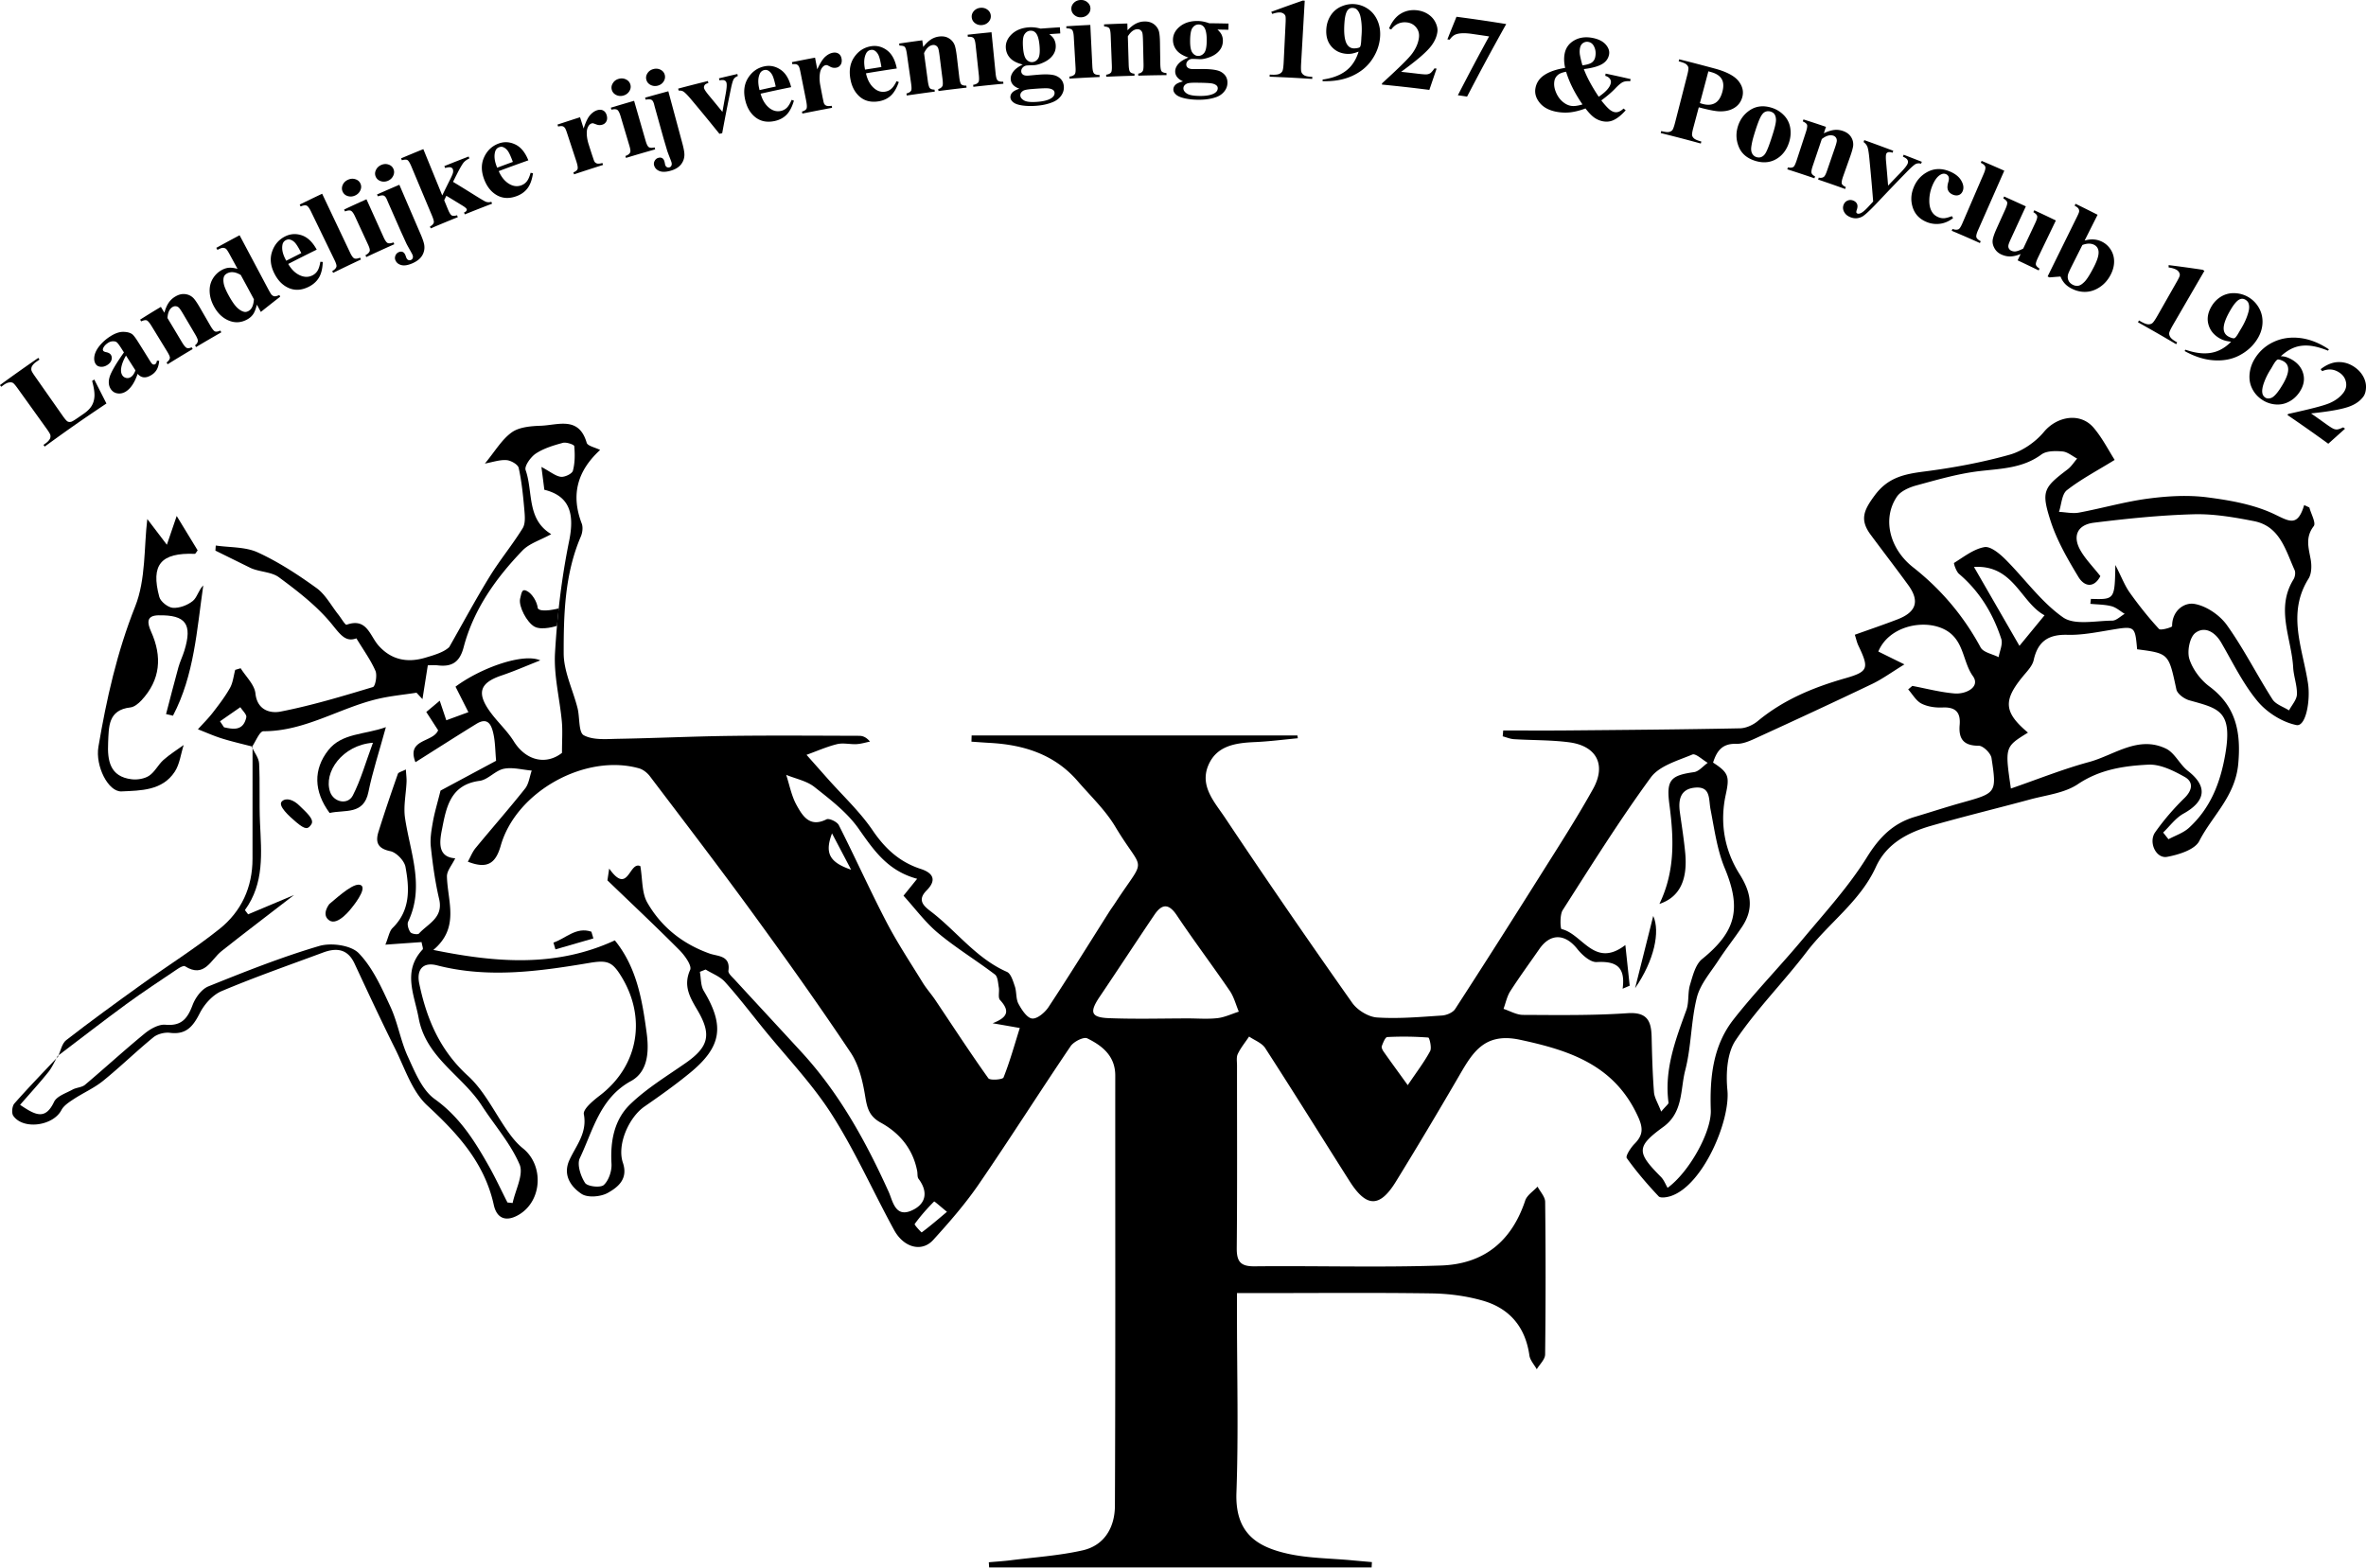 <svg xmlns="http://www.w3.org/2000/svg" viewBox="0 0 616.63 408.58"><path d="M65.82 194.61c-2.68-.7-5.39-1.31-8.03-2.14-2.11-.66-4.14-1.58-6.21-2.38 1.29-1.43 2.67-2.79 3.85-4.31 1.61-2.08 3.23-4.19 4.51-6.47.78-1.39.93-3.13 1.36-4.71l1.42-.42c1.35 2.18 3.61 4.26 3.85 6.56.48 4.53 4.06 5.22 6.52 4.74 8.15-1.59 16.14-4 24.1-6.4.63-.19 1.16-3.06.66-4.22-1.23-2.82-3.09-5.37-4.97-8.48-2.75 1.05-4.13-.89-6.33-3.61-3.84-4.74-8.88-8.62-13.84-12.29-1.95-1.45-5.03-1.38-7.36-2.42-3.07-1.51-6.14-3.03-9.21-4.54l.09-1.33c3.68.54 7.72.31 10.96 1.8 5.4 2.48 10.48 5.8 15.31 9.29 2.34 1.7 3.83 4.59 5.7 6.94.73.92 1.78 2.75 2.13 2.62 5.28-1.89 6.03 2.82 8.3 5.4 3.28 3.72 7.44 4.59 12.14 3.21 2.45-.72 4.9-1.44 6.31-2.79 3.5-6.14 6.84-12.37 10.54-18.39 2.66-4.33 5.94-8.27 8.6-12.59.77-1.25.57-3.24.43-4.86-.32-3.64-.68-7.3-1.47-10.86-.2-.91-2.04-1.95-3.19-2.03-1.77-.12-3.6.53-5.62.9 2.67-3.23 4.41-6.28 7-8.13 1.96-1.4 5-1.64 7.58-1.73 4.46-.16 9.92-2.57 11.95 4.43.25.85 2.18 1.21 3.51 1.88-6.02 5.52-7.64 11.78-4.8 19.17.37.97.2 2.4-.23 3.39-4.19 9.75-4.48 20.15-4.47 30.42 0 4.77 2.4 9.52 3.61 14.31.61 2.43.23 6.33 1.63 7.08 2.46 1.33 5.95.97 9 .92 9.78-.17 19.56-.64 29.35-.76 11.14-.14 22.27-.05 33.41-.02.91 0 1.82.31 2.83 1.51-1.17.23-2.32.6-3.5.66-1.7.09-3.5-.39-5.1.01-2.71.67-5.3 1.83-7.94 2.78 1.82 2.05 3.64 4.11 5.46 6.16 3.97 4.48 8.44 8.63 11.78 13.54 3.25 4.78 7.05 8.26 12.5 10.03 3.27 1.06 4.25 2.9 1.57 5.6-2.3 2.32-1.18 3.77.94 5.38 6.77 5.12 11.88 12.31 19.97 15.86 1.06.47 1.61 2.43 2.08 3.81.48 1.45.24 3.21.93 4.5.83 1.55 2.21 3.69 3.55 3.85 1.32.15 3.35-1.56 4.28-2.97 5.38-8.16 10.53-16.48 15.76-24.74.55-.87 1.17-1.7 1.73-2.57 8.16-12.47 7.4-7.23-.1-19.75-2.6-4.34-6.43-7.96-9.78-11.84-6.03-6.98-14.04-9.49-22.91-9.97-1.6-.09-3.19-.21-4.78-.32.02-.54.03-1.08.05-1.62h84.9c.04.24.08.49.11.73-3.75.35-7.48.84-11.24 1-5.01.22-9.95.93-12.1 6.09-2.27 5.42 1.69 9.61 4.34 13.58 10.84 16.25 21.92 32.34 33.18 48.3 1.34 1.9 4.2 3.66 6.47 3.81 5.61.37 11.29-.14 16.92-.51 1.2-.08 2.83-.76 3.43-1.69 7.45-11.49 14.79-23.05 22.08-34.64 4.72-7.51 9.55-14.97 13.86-22.72 3.52-6.32.91-11.23-6.24-12.17-4.74-.62-9.58-.51-14.37-.81-.99-.06-1.96-.49-2.93-.74.04-.51.09-1.02.13-1.53 5.59 0 11.19.04 16.78-.01 14.97-.13 29.94-.25 44.91-.55 1.58-.03 3.41-.86 4.65-1.89 6.71-5.56 14.47-8.77 22.75-11.14 6.13-1.75 6.31-2.61 3.46-8.57-.36-.75-.53-1.59-.91-2.79 3.83-1.37 7.51-2.62 11.12-4.01 4.93-1.9 5.83-4.77 2.8-8.94-3.22-4.42-6.56-8.75-9.81-13.14-2.91-3.94-1.76-6.41 1.1-10.27 3.5-4.72 7.82-5.53 13-6.2 7.44-.96 14.9-2.34 22.11-4.36 3.32-.93 6.74-3.28 8.96-5.95 3.39-4.07 9.47-5.19 12.97-1.07 2.28 2.69 3.9 5.92 5.47 8.37-4.43 2.74-8.7 4.97-12.44 7.88-1.35 1.05-1.42 3.73-2.07 5.66 1.74.08 3.55.5 5.22.19 6.01-1.12 11.93-2.84 17.97-3.64 5.08-.67 10.37-.99 15.42-.34 6.05.78 12.36 1.89 17.75 4.51 3.87 1.88 5.86 3.09 7.54-2.49l1.35.63c.43 1.66 1.78 4.02 1.14 4.86-2.25 2.92-1.34 5.65-.8 8.66.29 1.61.26 3.72-.55 5.02-5.74 9.13-1.49 18.29-.14 27.35.66 4.41-.55 11.33-3.04 10.82-3.7-.76-7.68-3.28-10.13-6.23-3.79-4.56-6.44-10.07-9.45-15.25-1.64-2.83-4.33-4.36-6.75-2.53-1.48 1.12-2.19 4.81-1.55 6.81.86 2.69 2.93 5.44 5.23 7.15 6.95 5.18 8.24 11.93 7.51 20.12-.77 8.55-6.77 13.52-10.16 20.15-1.16 2.27-5.35 3.57-8.38 4.13-2.88.54-4.95-3.82-3.1-6.43 2.25-3.18 4.83-6.18 7.62-8.9 2.12-2.08 2.35-4.21.07-5.49-2.89-1.63-6.36-3.36-9.48-3.21-6.35.32-12.64 1.23-18.38 5.09-3.5 2.35-8.29 2.84-12.54 4-8.55 2.32-17.17 4.4-25.68 6.84-6.08 1.74-11.65 4.66-14.41 10.72-4.1 9-12.27 14.57-18.05 22.15-5.97 7.84-13.03 14.9-18.51 23.04-2.26 3.36-2.56 8.74-2.14 13.04.78 7.84-6.29 24.67-14.67 27.54-1.01.35-2.75.63-3.25.1-2.97-3.15-5.8-6.45-8.31-9.97-.37-.52 1-2.67 1.98-3.67 2.22-2.25 2.39-4 .94-7.16-6.11-13.38-17.68-17.22-30.78-20.02-9.6-2.05-12.56 3.79-16.21 10.05-5.26 9.03-10.61 18.01-16.09 26.91-4.22 6.87-7.69 6.81-12.07-.08-7.34-11.56-14.56-23.2-22-34.7-.87-1.35-2.77-2.02-4.2-3.01-1 1.5-2.17 2.91-2.94 4.52-.42.85-.21 2.03-.21 3.06-.01 15.85.08 31.7-.07 47.54-.03 3.53.97 4.81 4.65 4.77 16.19-.17 32.4.34 48.57-.21 11.22-.38 18.43-6.33 21.96-16.93.47-1.41 2.12-2.43 3.22-3.63.69 1.32 1.97 2.64 1.98 3.97.15 13.26.15 26.53-.01 39.79-.02 1.29-1.42 2.56-2.18 3.84-.66-1.2-1.74-2.34-1.92-3.61-1.04-7.43-5.2-12.3-12.22-14.29-4.24-1.21-8.78-1.8-13.2-1.87-14.81-.22-29.63-.08-44.44-.08h-6.35v6.02c0 15.33.41 30.68-.14 45.99-.38 10.48 5.25 14.08 13.24 15.89 5.47 1.24 11.22 1.22 16.84 1.75 1.74.17 3.49.31 5.23.47-.03.46-.05.93-.08 1.39h-99.68l-.09-1.35c1.9-.17 3.81-.28 5.7-.52 6.26-.79 12.61-1.2 18.74-2.58 5.78-1.3 8.41-6.1 8.43-11.63.16-37.38.07-74.76.09-112.14 0-5.1-3.39-7.77-7.3-9.69-.93-.46-3.53.85-4.34 2.05-8.08 11.93-15.79 24.11-23.94 35.99-3.53 5.14-7.67 9.9-11.88 14.52-2.95 3.24-7.65 2.03-10.18-2.6-5.48-10.02-10.13-20.54-16.25-30.14-5.1-7.99-11.81-14.95-17.82-22.36-3.31-4.08-6.5-8.27-10.01-12.17-1.29-1.43-3.34-2.17-5.04-3.23l-1.5.6c.31 1.67.19 3.6 1.01 4.96 5.48 9.11 4.71 14.57-3.6 21.39-3.79 3.11-7.8 5.96-11.83 8.75-4.09 2.82-7.23 9.95-5.65 14.64 1.44 4.25-1.26 6.39-3.95 7.89-1.83 1.02-5.23 1.31-6.82.25-2.78-1.86-4.97-4.91-3.14-8.87 1.75-3.78 4.66-7.02 3.74-11.9-.25-1.33 2.44-3.55 4.16-4.87 10.21-7.81 12.28-20.54 5.36-31.43-2.18-3.43-3.48-3.9-8.03-3.14-13.07 2.2-26.45 4.08-39.76.64-3.61-.93-5.41 1.04-4.62 4.79 1.93 9.21 5.37 17.35 12.67 24 4.39 4 7.08 9.85 10.62 14.8 1.07 1.49 2.28 2.96 3.71 4.1 5.49 4.39 5.06 13.56-.9 17.22-3.28 2.01-5.86 1.26-6.68-2.46-2.42-10.98-9.36-18.54-17.35-25.93-3.98-3.68-5.85-9.75-8.4-14.86-3.65-7.32-7.1-14.74-10.56-22.16-1.79-3.82-4.71-4.13-8.18-2.84-8.84 3.28-17.75 6.39-26.43 10.05-2.33.98-4.51 3.41-5.69 5.73-1.74 3.42-3.51 5.69-7.76 5.15-1.4-.18-3.27.29-4.35 1.17-4.47 3.65-8.61 7.71-13.1 11.34-2.33 1.89-5.18 3.13-7.7 4.79-1.18.78-2.55 1.66-3.17 2.84-2.15 4.12-9.94 5.22-12.54 1.49-.49-.7-.31-2.53.28-3.2 3.68-4.18 7.57-8.18 11.4-12.25l-.12-.12c-.8 1.4-1.43 2.93-2.43 4.17-2.28 2.84-4.74 5.53-7.36 8.54 3.9 2.62 6.54 4.12 8.85-.76.71-1.5 3.09-2.26 4.8-3.2 1.02-.57 2.44-.56 3.28-1.27 5.22-4.4 10.25-9.02 15.53-13.35 1.49-1.22 3.68-2.46 5.42-2.3 4.19.39 5.76-1.62 7.07-5.11.72-1.92 2.35-4.17 4.13-4.89 9.51-3.83 19.08-7.64 28.9-10.53 3.09-.91 8.27-.2 10.29 1.89 3.66 3.79 5.97 9.03 8.25 13.95 1.93 4.16 2.64 8.88 4.56 13.04 1.82 3.96 3.7 8.67 6.99 11.03 6.44 4.61 10.32 10.79 14.02 17.32 1.78 3.13 3.29 6.42 4.93 9.63.45.05.9.09 1.35.14.71-3.39 2.93-7.44 1.81-10.05-2.36-5.51-6.54-10.22-9.85-15.34-5.09-7.87-14.55-12.49-16.45-22.81-1.13-6.14-4.28-12.18 1.03-17.89.21-.22-.12-.94-.27-1.92-2.95.21-5.86.41-9.44.67.82-1.97 1.02-3.5 1.88-4.35 4.69-4.6 4.41-10.3 3.36-15.93-.3-1.61-2.37-3.76-3.95-4.09-3.38-.7-3.92-2.41-3.06-5.13 1.58-5.04 3.28-10.04 5.03-15.02.15-.43 1.05-.6 2.08-1.15.09 1.4.22 2.33.18 3.25-.13 3.13-.84 6.33-.4 9.37 1.32 8.99 5.19 17.83.83 27.03-.34.71.06 2.05.57 2.77.33.46 1.93.69 2.23.36 2.36-2.6 6.41-4.1 5.27-8.98-1.05-4.47-1.68-9.06-2.17-13.63-.23-2.13.16-4.38.54-6.53.43-2.42 1.16-4.8 1.99-8.13 4.27-2.29 9.48-5.09 14.48-7.77-.23-2.55-.22-4.76-.67-6.88-.48-2.26-1.34-4.67-4.47-2.74-5.31 3.27-10.55 6.63-15.88 9.99-2.41-6.15 4.59-5.08 5.91-8.32-1.03-1.59-2-3.1-3.09-4.77 1.61-1.34 2.96-2.47 3.51-2.94l1.71 5.1c1.92-.7 3.84-1.41 5.76-2.11-1.08-2.14-2.16-4.28-3.36-6.65 6.6-4.91 17.67-8.85 22.09-6.85-3.7 1.46-6.84 2.84-10.07 3.93-5.68 1.91-6.6 4.53-2.96 9.53 1.91 2.63 4.4 4.87 6.11 7.61 3.24 5.2 8.52 6.23 12.58 3.04 0-3.33.19-5.78-.04-8.2-.55-5.95-2.11-11.93-1.78-17.81.14-2.39.31-4.78.52-7.17.66-7.42 1.69-14.82 3.17-22.09 1.46-7.17.07-11.7-6.47-13.31-.2-1.61-.42-3.3-.76-5.95 2.39 1.28 3.67 2.39 5.06 2.57 1.01.13 2.92-.78 3.14-1.57.55-2.04.55-4.29.36-6.42-.04-.4-2.07-1.1-2.97-.86-2.43.66-4.96 1.42-7.03 2.78-1.34.88-3.05 3.28-2.68 4.32 2 5.68.2 12.82 6.68 16.7-2.84 1.57-5.71 2.41-7.51 4.28-6.95 7.24-12.74 15.36-15.33 25.23-1 3.8-2.99 5.12-6.65 4.7-1.09-.13-2.21-.02-2.68-.02-.53 3.35-.96 6.08-1.39 8.81l-1.55-1.67c-3.4.53-6.85.84-10.19 1.64-10 2.38-18.95 8.43-29.71 8.4-1 0-2.01 2.67-3.01 4.11l.18-.1zm94.42 50.5c5.76 7.07 7.15 15.69 8.28 24.03.56 4.15.71 10.02-4.04 12.62-8.15 4.45-9.9 12.84-13.37 20.12-.78 1.63.22 4.69 1.37 6.45.62.94 4.04 1.32 4.89.53 1.3-1.2 2.11-3.66 2-5.53-.35-5.89.72-11.51 4.89-15.52 4.27-4.12 9.48-7.28 14.39-10.7 6.09-4.24 6.86-7.45 3.14-13.78-1.89-3.22-3.82-6.32-1.92-10.53.5-1.11-1.43-3.79-2.82-5.18-6.13-6.16-12.47-12.12-18.74-18.15.15-1.03.31-2.05.46-3.08 5.02 7.12 5.17-2.02 8.12-.63.59 3.43.35 6.95 1.81 9.5 3.64 6.36 9.21 10.78 16.25 13.29 2.1.75 5.47.45 4.89 4.48-.1.7 1.01 1.64 1.68 2.37 5.78 6.29 11.6 12.55 17.38 18.84 9.85 10.72 16.75 23.25 22.71 36.42 1.04 2.3 1.66 6.65 5.78 4.95 3.76-1.55 4.75-4.7 2-8.35-.36-.48-.22-1.33-.35-2.01-1.09-5.76-4.59-9.94-9.48-12.62-3.1-1.7-3.58-3.9-4.09-6.98-.64-3.89-1.63-8.09-3.77-11.29-8.2-12.29-16.78-24.33-25.48-36.27-8.78-12.05-17.85-23.9-26.86-35.78-.68-.89-1.76-1.74-2.81-2.04-13.97-3.93-32.03 6.02-36.05 20.16-1.35 4.73-3.57 6.11-8.57 4.17.74-1.34 1.21-2.59 2.02-3.56 4.27-5.19 8.72-10.23 12.89-15.49.99-1.24 1.18-3.12 1.74-4.7-2.43-.2-4.97-.93-7.27-.47-2.23.45-4.12 2.86-6.32 3.15-7.67 1-8.69 6.98-9.8 12.64-.64 3.22-1.22 7.24 3.45 7.55-.86 1.79-2.19 3.27-2.16 4.73.15 6.5 3.4 13.33-3.54 19.15 16.7 3.41 32.15 4.51 47.3-2.49zm337.07-65.42c.36-.3.72-.6 1.08-.91 3.67.69 7.32 1.67 11.02 1.97 2.97.24 6.79-1.7 4.77-4.52-2.94-4.09-2.15-10.35-8.59-12.68-5.47-1.98-13.51.1-16.06 6.27 2.1 1.04 4.23 2.09 6.8 3.35-3.34 2.05-5.75 3.82-8.41 5.1-9.97 4.77-20.01 9.42-30.06 14.02-1.69.78-3.58 1.65-5.36 1.59-3.74-.12-5.09 1.96-6.04 4.89 4.1 2.64 4.33 3.67 3.3 8.4-1.59 7.32-.31 14.46 3.58 20.63 3.04 4.82 3.83 9.05.67 13.78-1.98 2.97-4.22 5.78-6.17 8.77-2.04 3.13-4.72 6.17-5.6 9.64-1.56 6.2-1.43 12.83-3.04 19.01-1.3 5.03-.47 10.93-5.72 14.74-7.08 5.15-6.95 6.64-.62 13.01.81.81 1.24 2.01 1.75 2.86 5.61-4.07 11.45-14.57 11.26-20.2-.29-8.51.54-16.81 5.91-23.67 5.67-7.24 12.14-13.85 18.03-20.92 5.8-6.95 11.99-13.72 16.74-21.36 3.22-5.19 6.78-8.84 12.49-10.54 4.1-1.22 8.17-2.56 12.29-3.71 8.97-2.51 9.09-2.49 7.7-11.62-.19-1.27-2.18-3.21-3.33-3.21-3.99.01-5.28-1.83-4.97-5.42.28-3.3-1.07-4.71-4.48-4.55-1.83.08-3.88-.2-5.48-1.02-1.41-.73-2.33-2.43-3.46-3.7zm50.09-29.53c-1.6 3.13-4.13 2.86-5.74.19-2.81-4.65-5.6-9.49-7.25-14.62-2.49-7.74-1.78-8.65 4.45-13.39.98-.74 1.66-1.86 2.49-2.81-1.27-.66-2.5-1.75-3.82-1.86-1.82-.16-4.16-.19-5.49.79-4.89 3.6-10.46 3.67-16.1 4.33-5.57.65-11.04 2.25-16.48 3.73-1.87.51-4.13 1.49-5.12 2.99-3.87 5.8-1.78 13.61 4.22 18.33 7.3 5.74 13.19 12.68 17.63 20.91.71 1.31 3.09 1.72 4.7 2.54.26-1.59 1.13-3.38.69-4.75-2.15-6.59-5.64-12.39-11.02-16.96-.75-.64-1.42-2.76-1.29-2.85 2.54-1.58 5.09-3.61 7.9-4.12 1.59-.29 3.95 1.67 5.44 3.15 5.07 5.04 9.33 11.14 15.07 15.16 3.02 2.11 8.47.87 12.82.85 1.08-.01 2.16-1.15 3.24-1.77-1.14-.69-2.21-1.67-3.44-1.99-1.77-.46-3.67-.44-5.51-.62l.15-1.29c6.21.18 6.21.18 6.37-8.84 1.65 3.22 2.46 5.4 3.76 7.22 2.35 3.3 4.88 6.49 7.62 9.46.43.46 3.42-.45 3.41-.72-.03-4.06 3.16-6.27 5.82-5.81 3.09.52 6.58 2.9 8.45 5.51 4.39 6.14 7.81 12.97 11.88 19.35.85 1.34 2.85 1.95 4.32 2.89.73-1.39 2.01-2.76 2.06-4.18.08-2.33-.85-4.67-.98-7.02-.43-7.64-4.64-15.3.09-22.95.4-.64.58-1.78.28-2.43-2.36-5.22-3.83-11.42-10.59-12.75-5.16-1.01-10.48-1.93-15.7-1.79-8.68.24-17.37 1.13-26 2.2-4.32.53-5.63 3.48-3.55 7.16 1.28 2.28 3.2 4.2 5.22 6.76zM432.94 289.74c1.32-1.57 1.96-2 1.91-2.33-1.14-8.57 1.79-16.31 4.64-24.11.75-2.04.33-4.49.96-6.59.72-2.38 1.41-5.31 3.16-6.73 8.9-7.22 10.27-13.16 5.89-23.7-1.99-4.8-2.69-10.16-3.7-15.33-.52-2.66.12-6.05-4.08-5.65-3.85.37-4.35 3.23-3.9 6.47.49 3.53 1.06 7.05 1.39 10.6.64 6.98-1.44 11.48-6.73 13.24 4.18-8.68 3.74-17.26 2.6-25.93-.84-6.36.28-7.56 6.4-8.42 1.29-.18 2.4-1.59 3.59-2.43-1.36-.77-3.13-2.52-4.01-2.16-3.82 1.6-8.6 2.93-10.83 5.98-8.16 11.16-15.51 22.92-22.96 34.58-.81 1.27-.6 4.86-.31 4.93 5.51 1.26 8.57 10.35 16.64 4.16.45 4.18.79 7.39 1.13 10.6-.61.26-1.23.53-1.84.79.81-5.95-1.94-7.2-6.76-6.95-1.65.09-3.81-1.85-5.05-3.41-3.19-4.02-7.01-4.15-9.9.02-2.53 3.65-5.16 7.24-7.56 10.97-.87 1.36-1.2 3.07-1.77 4.62 1.68.55 3.37 1.56 5.06 1.57 9.08.04 18.19.18 27.24-.44 5.18-.35 6.2 2.04 6.3 6.21.11 4.78.24 9.57.61 14.34.1 1.45 1.01 2.84 1.88 5.1zm91.14-84.21c7.01-2.42 13.58-5.07 20.37-6.91 6.57-1.78 12.78-6.99 20.06-3.48 2.3 1.11 3.58 4.15 5.72 5.81 5.15 3.99 4.71 7.86-1.19 11.14-2.04 1.13-3.54 3.25-5.28 4.91.46.58.92 1.16 1.39 1.75 1.79-.97 3.86-1.63 5.32-2.96 5.66-5.17 8.23-11.8 9.51-19.33 1.93-11.34-1.94-11.81-9.4-13.92-1.32-.37-3.12-1.68-3.37-2.84-2.01-9.36-1.92-9.38-10.23-10.46-.56-6.18-.55-6.1-7.05-5.02-3.68.61-7.42 1.35-11.11 1.25-4.96-.14-7.72 1.7-8.8 6.59-.34 1.54-1.72 2.92-2.8 4.23-5.21 6.32-4.96 9.39 1.31 14.67-6.03 3.72-6.03 3.72-4.45 14.57zm-285.05 23.53c-7.77-2.09-11.37-7.55-15.29-13.11-2.98-4.22-7.36-7.56-11.48-10.82-2.02-1.6-4.88-2.14-7.36-3.16.86 2.63 1.37 5.46 2.68 7.84 1.57 2.84 3.43 5.97 7.83 3.75.68-.34 2.76.64 3.2 1.51 4.24 8.37 8.09 16.94 12.42 25.26 2.82 5.42 6.22 10.55 9.43 15.77.97 1.58 2.23 2.98 3.27 4.52 4.59 6.83 9.07 13.73 13.85 20.43.44.62 3.74.36 3.96-.2 1.62-4.05 2.79-8.29 4.24-12.9-3.08-.54-5.08-.89-7.08-1.23 3.54-1.41 4.82-2.93 1.93-6.06-.59-.64-.12-2.19-.32-3.28-.21-1.17-.25-2.8-1.02-3.38-4.86-3.7-10.12-6.89-14.8-10.79-3.36-2.8-6.02-6.45-9.02-9.74 1.12-1.38 1.94-2.4 3.56-4.41zm70.55 36.39c2.58 0 5.18.22 7.72-.07 1.89-.22 3.71-1.1 5.56-1.69-.77-1.82-1.26-3.82-2.35-5.42-4.53-6.63-9.37-13.05-13.83-19.72-2.16-3.22-3.93-2.89-5.82-.1-4.79 7.08-9.45 14.24-14.23 21.31-2.77 4.1-2.35 5.46 2.48 5.63 6.81.26 13.65.07 20.47.06zm204.88-117.67c4.41 7.65 8.2 14.22 11.85 20.56 1.93-2.34 3.99-4.86 6.54-7.96-6.21-3.33-8.05-13.24-18.39-12.6zM366.89 282.85c2.35-3.49 4.32-6.05 5.83-8.87.48-.89-.19-3.52-.47-3.54a84.91 84.91 0 00-10.7-.13c-.53.03-1.09 1.48-1.42 2.35-.14.37.17 1.02.45 1.42 1.85 2.63 3.75 5.22 6.31 8.77zM246.8 315.86c-1.63-1.32-3.26-2.78-3.35-2.69-1.83 1.83-3.55 3.79-5.07 5.88-.14.2 1.77 2.22 1.83 2.18 2.05-1.52 3.99-3.18 6.59-5.37zM57.34 188.01c.35.52.7 1.04 1.04 1.56 2.49.56 5.03.95 5.81-2.59.16-.74-1-1.76-1.55-2.65-1.76 1.22-3.53 2.45-5.3 3.68zm164.48 38.68l-4.98-9.47c-1.94 5.14-.7 7.53 4.98 9.47z"/><path d="M38.39 135.29c1.03 1.35 2.7 3.55 5.1 6.7 1.02-2.98 1.63-4.77 2.56-7.5 2.08 3.41 3.78 6.19 5.46 8.96-.34.43-.55.92-.74.91-8.83-.33-11.54 2.8-9.25 11.23.33 1.23 2.26 2.75 3.54 2.84 1.71.11 3.79-.67 5.17-1.77 1.14-.91 1.49-2.81 2.75-4.08-1.68 11.6-2.35 23.4-7.9 33.97l-1.8-.42c1.07-4.07 2.1-8.15 3.22-12.2.41-1.47 1.1-2.87 1.55-4.33 2.13-6.91.41-9.35-6.75-9.22-3.24.06-2.93 2.01-1.91 4.28 2.9 6.47 2.46 12.54-2.53 17.89-.76.81-1.84 1.72-2.86 1.84-5.89.65-5.63 5.1-5.82 9.2-.21 4.58.41 8.86 6.16 9.53 1.48.17 3.33-.13 4.53-.93 1.49-.99 2.35-2.87 3.72-4.1 1.62-1.45 3.51-2.61 5.28-3.9-.75 2.34-1.03 4.99-2.33 6.97-3.25 4.93-8.81 4.89-13.87 5.12-3.48.16-6.87-6.64-6.02-11.63 2.11-12.46 4.84-24.65 9.57-36.55 2.83-7.11 2.28-15.56 3.17-22.81zM15.12 275.4c.69-1.46 1-3.41 2.14-4.29 6.45-5 13.06-9.8 19.69-14.56 6.74-4.84 13.8-9.26 20.27-14.43 5.68-4.54 8.6-10.84 8.59-18.3-.01-9.74 0-19.48.01-29.22l-.17.14c.66 1.42 1.81 2.82 1.88 4.28.26 5.13 0 10.28.23 15.41.36 7.87 1.18 15.76-3.93 22.79.28.37.56.73.84 1.1 3.53-1.48 7.06-2.97 11.96-5.03-7.16 5.53-13.08 10.01-18.89 14.62-2.82 2.24-4.43 7.15-9.54 3.94-.35-.22-1.31.3-1.86.67-4.49 3.03-9.03 6-13.41 9.2-6.05 4.43-11.97 9.03-17.95 13.56l.14.12zM85.9 211.9c-4.16-5.64-4.27-11.37-.33-16.37 3.55-4.51 9.47-3.99 15-6-1.77 6.48-3.48 11.63-4.55 16.9-1.22 6.04-6.1 4.57-10.12 5.47zm11.3-18.3c-7.94.6-12.99 7.69-11.15 12.86.94 2.65 4.58 3.43 5.9.89 2.08-4.05 3.31-8.53 5.25-13.75zM154.65 244.6c-3.3.95-6.59 1.9-9.89 2.86-.17-.59-.35-1.18-.52-1.77 3.25-1.1 5.92-4.19 9.89-2.84.18.58.35 1.17.52 1.75zM426.14 257.57c1.54-6.12 3.08-12.25 4.73-18.83 1.85 4.08.26 11.63-4.73 18.83zM139.29 163.33c-1.98-1.1-4.18-5.28-3.74-7.27.44-1.98.6-2.64 1.84-1.98 1.24.66 2.56 2.61 2.78 4.5.88 1.22 5.45 0 5.45 0l-.45 4.54s-3.9 1.31-5.88.21zM77.21 214.31c-1.92-1.62-4.86-4.31-3.76-5.41 1.1-1.1 3.07-.44 4.61 1.11 1.54 1.54 3.97 3.52 3.09 4.84-.87 1.32-1.51 1.5-3.94-.54zM85.83 235.64c2.77-2.33 6.72-5.89 8.3-4.87 1.58 1.02-2.49 5.88-2.49 5.88s-3.57 4.79-5.81 3.26c-2.23-1.52 0-4.27 0-4.27z"/><g><path d="M24.57 98.92c1.26 2.5 1.9 3.75 3.17 6.25-6.5 4.35-9.72 6.6-16.09 11.23-.13-.17-.19-.26-.32-.44.24-.17.36-.26.6-.43.52-.38.88-.77 1.08-1.16.14-.27.18-.6.12-.95-.04-.25-.35-.79-.93-1.6-3.04-4.24-4.56-6.36-7.6-10.59-.59-.82-1.01-1.3-1.26-1.44-.25-.13-.58-.17-1-.1-.42.07-.89.29-1.41.67-.25.18-.37.27-.62.45l-.32-.44a443.8 443.8 0 0110-7.09c.12.18.18.27.31.44l-.82.57c-.55.38-.92.78-1.14 1.17-.16.28-.21.61-.17.97.03.26.33.8.91 1.61 2.9 4.14 4.35 6.2 7.25 10.34.58.83 1.01 1.32 1.27 1.47.27.15.6.18.99.07.27-.08.84-.43 1.7-1.02.61-.42.91-.63 1.52-1.05.97-.67 1.67-1.37 2.11-2.12s.67-1.61.7-2.59c.03-.98-.18-2.26-.61-3.85.22-.15.34-.22.56-.37zM35.87 97.44c-.77 2.24-1.76 3.75-2.99 4.56-.72.47-1.47.65-2.23.54-.76-.11-1.35-.49-1.78-1.13-.57-.87-.67-1.93-.29-3.18.38-1.25 1.61-3.38 3.72-6.37-.3-.46-.44-.7-.74-1.16-.56-.87-.96-1.38-1.21-1.54-.25-.16-.58-.22-.99-.2-.41.02-.8.15-1.17.39-.61.39-1.03.83-1.26 1.32-.15.3-.16.55-.03.75.11.17.38.3.8.38.58.12.98.35 1.19.68.26.4.31.85.16 1.35-.15.5-.5.93-1.04 1.28-.58.38-1.17.54-1.76.49-.59-.05-1.03-.28-1.3-.7-.39-.59-.49-1.32-.32-2.2.18-.88.65-1.77 1.41-2.68.76-.9 1.66-1.69 2.69-2.34 1.24-.8 2.38-1.19 3.39-1.18 1.02.01 1.81.22 2.36.63.35.26.91 1.02 1.69 2.27 1.13 1.8 1.69 2.7 2.81 4.5.33.53.56.85.69.95.13.11.26.17.4.17.13.01.26-.02.38-.1.24-.15.39-.45.44-.91.24.02.36.02.6.04-.08.9-.28 1.64-.59 2.22-.32.58-.78 1.07-1.4 1.46-.73.46-1.4.67-2 .62-.59-.04-1.14-.34-1.63-.91zm-.57-.9c-.98-1.54-1.48-2.31-2.46-3.86-.75 1.3-1.17 2.45-1.28 3.47-.07.67.04 1.23.33 1.68.24.38.61.61 1.09.7.37.07.76-.02 1.17-.29.45-.29.84-.85 1.15-1.7zM41.93 79.99c.36.61.55.91.91 1.52.29-1.06.66-1.92 1.11-2.59.45-.67 1.04-1.22 1.76-1.64.87-.51 1.71-.72 2.53-.62.82.09 1.5.41 2.06.93.42.39 1.04 1.27 1.83 2.64 1.06 1.84 1.6 2.76 2.66 4.61.53.91.94 1.43 1.25 1.55s.77.04 1.38-.23c.1.18.16.27.26.46a401.2 401.2 0 00-6.58 3.84c-.11-.18-.16-.27-.27-.45.46-.35.7-.74.73-1.18.02-.3-.21-.86-.7-1.69-1.23-2.1-1.85-3.14-3.09-5.24-.57-.97-.97-1.55-1.2-1.75a1.3 1.3 0 00-.78-.33c-.29-.02-.55.05-.8.19-.81.48-1.26 1.45-1.34 2.89 1.51 2.51 2.26 3.77 3.76 6.28.53.88.95 1.38 1.27 1.51.32.13.74.07 1.27-.16.11.18.16.27.27.45-2.62 1.56-3.92 2.35-6.53 3.96-.11-.18-.17-.27-.28-.45.51-.38.8-.78.87-1.18.04-.28-.21-.87-.76-1.76l-4.03-6.58c-.54-.88-.97-1.37-1.28-1.48-.32-.1-.79-.01-1.41.28l-.28-.46c2.17-1.37 3.25-2.03 5.41-3.32zM62.44 61.32c2.95 5.55 4.43 8.33 7.38 13.89.5.94.83 1.48.97 1.62.23.23.48.38.77.4.29.02.7-.09 1.25-.33.09.17.13.26.22.43-2.03 1.58-3.04 2.38-5.05 3.98-.41-.76-.62-1.14-1.03-1.9-.27 1.1-.59 1.92-.96 2.47-.38.55-.89 1.01-1.54 1.37-1.67.93-3.38.99-5.11.18-1.41-.66-2.57-1.78-3.48-3.38-.73-1.28-1.13-2.56-1.21-3.86-.08-1.29.17-2.44.75-3.45.58-1 1.37-1.79 2.37-2.34.64-.36 1.28-.56 1.9-.61.62-.05 1.37.05 2.24.29l-1.97-3.62c-.5-.92-.84-1.44-1.03-1.59-.25-.19-.53-.27-.83-.27-.3.01-.77.19-1.41.54-.12-.22-.18-.32-.3-.54 2.41-1.32 3.63-1.98 6.07-3.28zm.31 10.36c-1.37-.83-2.57-.96-3.6-.4-.36.2-.6.44-.74.74-.21.46-.24 1.09-.1 1.88.14.79.6 1.87 1.36 3.24.84 1.51 1.58 2.55 2.23 3.14.65.59 1.27.93 1.87 1.02.31.04.65-.04 1.02-.25.83-.45 1.28-1.47 1.38-3.05-1.36-2.53-2.04-3.8-3.42-6.32zM82.54 65.07c-2.98 1.47-4.46 2.21-7.42 3.73.91 1.57 2.04 2.6 3.38 3.1 1.03.38 2 .35 2.92-.12a3.23 3.23 0 001.34-1.22c.32-.53.57-1.3.73-2.33l.63.05c-.06 1.71-.39 3.07-.99 4.07-.6 1-1.47 1.79-2.61 2.37-1.97 1-3.82 1.08-5.55.22-1.4-.69-2.53-1.86-3.39-3.51-1.06-2.02-1.29-3.95-.69-5.78.6-1.83 1.74-3.18 3.4-4.02 1.39-.7 2.85-.8 4.37-.29 1.52.52 2.82 1.77 3.88 3.73zm-4.01.9c-.7-1.4-1.27-2.32-1.7-2.76-.43-.44-.9-.7-1.39-.79-.28-.05-.6.01-.94.18-.51.26-.81.69-.9 1.3-.18 1.07.08 2.27.77 3.61.09.18.14.27.23.45 1.57-.8 2.36-1.2 3.93-1.99zM83.96 50.5c2.91 6.14 4.37 9.21 7.28 15.35.41.87.79 1.38 1.12 1.51s.83.07 1.49-.2c.09.19.13.29.22.48-2.91 1.37-4.36 2.06-7.25 3.48-.09-.19-.14-.28-.23-.47.58-.31.95-.68 1.09-1.12.09-.29-.07-.88-.49-1.74-2.47-5.09-3.7-7.64-6.17-12.73-.42-.86-.8-1.35-1.14-1.48-.35-.13-.85-.05-1.53.23-.1-.19-.14-.29-.24-.49 2.34-1.14 3.51-1.71 5.85-2.82zM95.51 51.94l4.45 9.87c.4.88.76 1.39 1.09 1.54.33.14.83.09 1.5-.17.09.19.13.29.21.48a399.39 399.39 0 00-7.3 3.34c-.09-.19-.13-.29-.22-.48.59-.3.96-.66 1.11-1.09.1-.29-.05-.88-.46-1.75-1.34-2.9-2.01-4.35-3.35-7.24-.4-.88-.78-1.38-1.12-1.52-.34-.14-.84-.07-1.51.19-.09-.2-.14-.29-.23-.49 2.33-1.1 3.5-1.63 5.83-2.68zm-4.83-5.08c.65-.3 1.3-.35 1.93-.15.63.2 1.08.58 1.33 1.15.26.57.25 1.16-.03 1.76-.27.6-.73 1.05-1.36 1.34-.64.29-1.27.34-1.9.15-.63-.19-1.08-.57-1.34-1.14s-.26-1.15 0-1.76c.27-.61.73-1.06 1.37-1.35z"/><path d="M104.08 48.16c2.23 5.2 3.35 7.8 5.59 13 .52 1.22.83 2.15.91 2.8.12.94-.07 1.83-.56 2.65-.49.82-1.32 1.48-2.49 2-1.18.52-2.14.68-2.9.49-.76-.19-1.28-.6-1.56-1.24-.18-.39-.18-.8-.02-1.22.16-.42.44-.72.84-.9.37-.16.7-.19 1-.09.3.11.54.36.72.76.05.11.1.24.15.38.07.19.11.33.14.4.14.31.32.51.54.59.22.08.45.07.69-.03.22-.1.37-.27.45-.52.08-.25.05-.54-.1-.87-.08-.18-.27-.53-.56-1.05-.53-.94-.85-1.52-.95-1.72-.58-1.26-.86-1.89-1.44-3.15l-3.4-7.73c-.12-.28-.17-.42-.29-.7-.25-.56-.52-.9-.83-1.02-.31-.12-.81-.05-1.53.19-.09-.2-.13-.3-.22-.49 2.32-1.02 3.49-1.53 5.82-2.53zM99.35 43c.65-.28 1.28-.32 1.9-.11.62.2 1.05.59 1.29 1.15.25.57.23 1.16-.05 1.76s-.73 1.03-1.36 1.31c-.63.27-1.26.31-1.88.11s-1.07-.59-1.32-1.16c-.25-.56-.24-1.14.04-1.73.28-.61.74-1.04 1.38-1.33zM110.33 38.87c1.97 4.83 2.96 7.24 4.93 12.07.82-1.68 1.23-2.52 2.07-4.2.43-.86.68-1.45.74-1.78.06-.33.04-.61-.05-.86-.1-.24-.29-.4-.57-.48-.29-.07-.77-.02-1.44.17l-.2-.5c2.53-1.01 3.79-1.51 6.33-2.49.08.2.12.3.19.5-.59.26-1.07.6-1.44 1-.36.41-.98 1.45-1.83 3.13-.4.79-.59 1.18-.99 1.97 2.02 1.22 3.02 1.84 5.01 3.08 2.01 1.26 3.18 1.96 3.51 2.09.45.18.94.19 1.47.03.08.2.11.29.19.49-2.85 1.09-4.27 1.65-7.11 2.79-.08-.2-.12-.29-.2-.49.31-.13.52-.27.62-.44.1-.17.12-.31.07-.44-.08-.21-.44-.51-1.08-.91-1.68-1.03-2.52-1.55-4.22-2.57-.23.46-.34.7-.56 1.16.37.91.56 1.36.93 2.27.39.97.74 1.53 1.03 1.69.29.16.76.15 1.39-.04.08.2.12.29.2.49-2.84 1.15-4.25 1.73-7.07 2.93l-.2-.48c.55-.3.89-.64 1.01-1.03.08-.27-.08-.88-.48-1.84-2.15-5.12-3.22-7.68-5.37-12.81-.4-.95-.75-1.5-1.04-1.66-.3-.15-.77-.13-1.43.06-.08-.2-.13-.3-.21-.5 2.32-.97 3.48-1.46 5.8-2.4zM137.7 41.79c-3.09 1.1-4.64 1.66-7.72 2.81.72 1.66 1.72 2.82 2.98 3.48.97.5 1.93.58 2.89.23.6-.22 1.08-.57 1.46-1.05.38-.48.7-1.22.98-2.22.25.05.37.07.62.12-.25 1.69-.73 3-1.43 3.92-.7.92-1.64 1.6-2.84 2.04-2.05.76-3.88.61-5.49-.45-1.3-.85-2.28-2.14-2.95-3.88-.81-2.13-.83-4.07-.03-5.81.8-1.74 2.07-2.94 3.79-3.57 1.44-.53 2.89-.45 4.33.24 1.45.68 2.58 2.07 3.41 4.14zm-4.04.41c-.54-1.47-.99-2.45-1.37-2.94-.38-.48-.8-.8-1.28-.95-.27-.09-.59-.07-.94.07-.53.19-.87.59-1.03 1.18-.29 1.03-.18 2.26.35 3.67.07.19.11.29.18.48 1.63-.61 2.45-.91 4.09-1.51zM151.17 30.56c.38 1.18.57 1.77.94 2.95.52-1.65 1.07-2.81 1.65-3.47.58-.67 1.21-1.1 1.88-1.31.58-.18 1.09-.16 1.53.06.44.22.75.62.93 1.2.19.62.17 1.16-.05 1.61-.23.45-.57.74-1.04.89-.54.17-1.06.16-1.56-.04-.5-.19-.79-.29-.87-.31a.83.83 0 00-.38.03c-.3.09-.55.28-.75.57-.32.45-.49 1-.52 1.65-.04 1 .12 2.05.46 3.14.38 1.2.57 1.8.96 2.99.11.31.16.46.26.77.17.53.31.86.43.98.2.21.44.34.71.38.27.04.69-.01 1.26-.16.06.2.09.3.16.5-3.03.96-4.54 1.45-7.56 2.45-.07-.2-.1-.3-.17-.5.59-.25.95-.54 1.08-.87.13-.33.01-1.07-.37-2.2-.94-2.87-1.42-4.31-2.36-7.18-.24-.74-.44-1.2-.59-1.38-.19-.22-.4-.37-.63-.42s-.6-.03-1.11.09c-.07-.21-.1-.31-.17-.51 2.35-.77 3.53-1.16 5.88-1.91zM165.26 26.28c1.2 4.16 1.8 6.24 3 10.41.27.93.55 1.49.86 1.68.31.19.8.21 1.49.05.06.2.09.3.14.51-3.05.87-4.57 1.31-7.61 2.23l-.15-.5c.62-.21 1.03-.51 1.24-.92.14-.27.07-.87-.21-1.8-.91-3.06-1.37-4.59-2.28-7.65-.28-.92-.57-1.48-.88-1.67-.31-.19-.82-.2-1.51-.03-.06-.21-.09-.31-.16-.52 2.43-.73 3.64-1.09 6.07-1.79zm-4.03-5.72c.68-.2 1.32-.15 1.91.14.59.29.98.73 1.15 1.33s.08 1.18-.27 1.74c-.35.56-.86.93-1.52 1.13-.66.19-1.29.15-1.88-.13-.59-.28-.98-.72-1.16-1.32-.18-.6-.1-1.18.25-1.74.34-.58.85-.96 1.52-1.15z"/><path d="M174.18 23.79l3.68 13.66c.34 1.28.52 2.25.51 2.91-.01.95-.32 1.8-.91 2.53-.6.74-1.5 1.28-2.71 1.62-1.22.34-2.19.36-2.91.06-.72-.3-1.17-.78-1.36-1.45-.12-.41-.07-.81.15-1.21.22-.39.53-.65.94-.76.38-.11.71-.09.99.06s.48.43.6.86c.03.11.07.25.1.4.04.2.06.34.08.42.09.33.24.55.45.66.2.11.43.14.68.07.23-.06.4-.21.51-.45s.12-.52.02-.87c-.05-.19-.19-.56-.41-1.12-.39-1.01-.62-1.63-.69-1.84-.39-1.33-.59-1.99-.98-3.32-.91-3.25-1.36-4.88-2.27-8.14-.08-.29-.11-.44-.19-.74-.16-.59-.39-.97-.67-1.12s-.79-.17-1.52-.04l-.15-.52c2.42-.68 3.64-1.02 6.06-1.67zm-3.92-5.78c.67-.18 1.3-.13 1.88.16.58.29.95.74 1.11 1.33.16.6.06 1.18-.29 1.73s-.86.91-1.51 1.09c-.66.18-1.27.12-1.86-.17-.59-.29-.96-.74-1.13-1.34-.17-.59-.07-1.16.28-1.71s.85-.9 1.52-1.09zM187.5 34.88c-2.94-3.64-4.42-5.45-7.44-9.05-.91-1.08-1.58-1.74-1.99-1.99-.3-.18-.7-.26-1.19-.22-.06-.21-.08-.31-.14-.52 3.1-.82 4.65-1.21 7.75-1.98.05.21.08.32.13.53-.49.12-.8.29-.94.49-.19.27-.26.55-.19.83.09.35.48.95 1.18 1.8 1.45 1.75 2.17 2.63 3.61 4.39.34-1.91.51-2.86.86-4.76.25-1.36.32-2.3.2-2.81a.874.874 0 00-.52-.63c-.28-.13-.72-.13-1.31-.01-.05-.21-.08-.32-.13-.53 1.91-.46 2.87-.69 4.79-1.13.05.21.07.32.12.53-.45.16-.79.41-1.02.73-.23.32-.49 1.18-.78 2.57-.95 4.63-1.41 6.95-2.27 11.59-.29.07-.43.1-.72.17zM206.19 22.72c-3.19.65-4.78.99-7.96 1.7.49 1.75 1.31 3.03 2.45 3.86.88.63 1.81.85 2.81.64a3.15 3.15 0 001.57-.83c.44-.42.85-1.11 1.26-2.06.24.08.35.12.59.21-.48 1.64-1.12 2.86-1.93 3.68-.81.81-1.83 1.35-3.06 1.62-2.12.46-3.89.06-5.33-1.21-1.16-1.02-1.95-2.44-2.37-4.26-.51-2.22-.27-4.14.75-5.76 1.02-1.61 2.43-2.62 4.21-3.01 1.49-.32 2.9-.04 4.22.84 1.33.88 2.26 2.41 2.79 4.58zm-4.02-.16c-.33-1.53-.64-2.57-.95-3.1-.31-.53-.68-.91-1.13-1.12-.26-.12-.57-.15-.93-.07-.54.12-.93.46-1.17 1.02-.43.98-.48 2.21-.15 3.69.04.2.07.3.11.5 1.68-.37 2.52-.56 4.22-.92zM212.42 15.03c.23 1.22.35 1.83.58 3.04.71-1.57 1.39-2.65 2.04-3.25.65-.59 1.32-.95 2.01-1.07.59-.11 1.09-.02 1.5.24.41.27.67.71.78 1.31.11.64.03 1.17-.25 1.59-.28.42-.66.67-1.14.75-.55.1-1.06.02-1.53-.23s-.74-.39-.82-.41a.802.802 0 00-.38-.02c-.3.06-.57.22-.8.48-.37.41-.61.93-.71 1.58-.16.99-.13 2.05.08 3.17.23 1.23.35 1.85.59 3.09.07.32.1.48.17.8.1.55.21.89.31 1.03.17.24.39.39.65.46s.68.07 1.26-.01l.1.52c-3.1.58-4.65.88-7.75 1.5l-.1-.52c.61-.17 1-.42 1.17-.73.17-.32.13-1.06-.1-2.22-.59-2.96-.89-4.45-1.48-7.41-.15-.76-.29-1.24-.42-1.44-.16-.25-.35-.41-.57-.5-.22-.08-.59-.1-1.11-.05-.04-.21-.06-.32-.11-.53 2.42-.48 3.62-.72 6.03-1.17zM233.72 17.85c-3.21.48-4.82.73-8.03 1.26.39 1.77 1.14 3.1 2.24 3.99.84.68 1.76.95 2.76.79.62-.1 1.16-.35 1.61-.75.46-.4.91-1.06 1.37-1.99.23.1.35.14.58.24-.57 1.61-1.27 2.8-2.12 3.57-.85.77-1.9 1.25-3.14 1.45-2.14.34-3.88-.15-5.24-1.5-1.1-1.09-1.81-2.54-2.13-4.38-.39-2.25-.04-4.15 1.06-5.71 1.1-1.56 2.56-2.48 4.35-2.77 1.5-.24 2.89.12 4.16 1.07 1.27.96 2.11 2.54 2.53 4.73zm-4.01-.38c-.24-1.55-.5-2.6-.78-3.15-.28-.55-.63-.94-1.07-1.18-.25-.14-.56-.18-.93-.12-.55.09-.96.41-1.22.95-.48.96-.6 2.18-.35 3.67.03.2.05.3.08.5 1.72-.26 2.57-.4 4.27-.67zM240.37 10.5c.09.7.14 1.05.24 1.75.66-.85 1.32-1.5 1.97-1.93.65-.43 1.39-.7 2.19-.8.96-.12 1.8.03 2.49.44.69.41 1.19.98 1.49 1.67.23.53.44 1.58.63 3.15.25 2.11.37 3.17.62 5.28.12 1.05.3 1.68.53 1.92.23.23.67.35 1.32.34.02.21.04.31.06.52-2.93.34-4.4.51-7.32.89-.03-.21-.04-.31-.07-.52.54-.14.9-.4 1.1-.79.13-.26.14-.87.02-1.83-.31-2.41-.46-3.62-.76-6.03-.14-1.11-.28-1.81-.41-2.08-.13-.28-.32-.48-.57-.61-.25-.13-.51-.18-.78-.14-.91.12-1.68.82-2.29 2.12.39 2.9.59 4.35.98 7.26.14 1.01.32 1.64.56 1.89.24.24.63.36 1.19.36.03.21.04.31.07.52-2.93.38-4.39.59-7.31 1.01-.03-.21-.05-.31-.08-.52.6-.15 1.01-.39 1.22-.74.14-.24.14-.88-.01-1.92-.44-3.06-.66-4.58-1.09-7.64-.15-1.02-.34-1.64-.58-1.87-.24-.22-.7-.32-1.36-.31-.03-.21-.05-.32-.08-.54 2.4-.35 3.61-.52 6.03-.85zM258.41 8.4c.43 4.31.64 6.47 1.07 10.78.1.96.27 1.56.54 1.8.26.24.75.35 1.44.32l.05.52c-3.13.3-4.7.46-7.83.81-.02-.21-.03-.31-.06-.52.64-.09 1.1-.32 1.37-.68.18-.25.22-.85.12-1.81l-.85-7.93c-.1-.96-.29-1.56-.56-1.8-.27-.24-.76-.34-1.46-.3-.02-.22-.04-.32-.06-.54 2.48-.27 3.73-.4 6.23-.65zm-2.91-6.36c.7-.07 1.31.09 1.84.48s.82.9.88 1.52c.06.62-.13 1.17-.57 1.66-.44.48-1 .76-1.69.83-.68.07-1.29-.09-1.81-.47-.53-.38-.82-.89-.89-1.51-.07-.62.12-1.18.55-1.67.44-.48 1-.77 1.69-.84zM271.2 7.46c2.01-.15 3.01-.22 5.03-.35l.1 1.6c-1.14.07-1.71.11-2.85.19.55.44.95.85 1.17 1.22.29.5.45 1.05.49 1.62.07.97-.17 1.84-.7 2.59-.53.75-1.28 1.37-2.25 1.84-.97.48-1.84.75-2.61.81-.06 0-.72.01-1.88.08-.46.03-.85.21-1.15.53-.29.31-.42.67-.39 1.07.03.35.2.62.5.82.3.2.78.27 1.42.22a268 268 0 012.69-.24c2.18-.17 3.7-.04 4.55.35 1.21.55 1.86 1.46 1.94 2.76.05.83-.17 1.59-.66 2.31-.49.71-1.16 1.26-2.01 1.64-1.28.57-2.79.92-4.51 1.05-1.29.1-2.47.08-3.56-.07-1.08-.15-1.88-.41-2.37-.79-.5-.38-.77-.8-.81-1.27-.04-.45.1-.86.42-1.25.32-.39.96-.75 1.91-1.07-1.4-.5-2.15-1.31-2.25-2.41-.06-.67.15-1.34.65-2.02.49-.68 1.32-1.31 2.48-1.87-1.44-.36-2.51-.89-3.21-1.61-.7-.72-1.1-1.59-1.19-2.61-.12-1.33.36-2.54 1.46-3.62s2.59-1.7 4.47-1.85c1.01-.08 2.04.03 3.12.33zm-2.44 15.76c-1.05.09-1.74.23-2.07.42-.56.35-.82.78-.77 1.3.04.49.39.92 1.02 1.27.64.35 1.79.46 3.46.33 1.42-.11 2.53-.37 3.32-.79.79-.42 1.16-.95 1.12-1.6a.929.929 0 00-.27-.6c-.3-.27-.73-.44-1.3-.51-.57-.08-2.07-.02-4.51.18zm-.29-15.21c-.62.05-1.11.38-1.49.98-.38.6-.49 1.8-.34 3.58.12 1.45.41 2.42.87 2.93.46.51.97.73 1.53.69.63-.05 1.13-.36 1.51-.92.38-.57.51-1.62.39-3.17-.13-1.74-.47-2.91-.98-3.5-.38-.44-.87-.64-1.49-.59zM284.16 6.5c.21 4.33.32 6.49.53 10.82.05.96.2 1.57.45 1.83s.73.39 1.42.39c.01.21.01.32.02.53-3.14.14-4.71.23-7.85.42-.01-.21-.02-.32-.03-.53.64-.06 1.11-.26 1.4-.61.2-.24.27-.84.21-1.8-.18-3.19-.28-4.78-.46-7.97-.06-.96-.21-1.57-.47-1.82s-.74-.38-1.45-.37c-.01-.22-.02-.32-.03-.54 2.5-.16 3.75-.23 6.26-.35zM281.57 0c.7-.04 1.31.15 1.81.57.51.42.78.94.81 1.56.03.62-.19 1.17-.65 1.63-.47.46-1.04.71-1.72.75-.68.04-1.28-.15-1.78-.56-.51-.41-.78-.93-.82-1.55-.04-.62.17-1.17.63-1.64.45-.46 1.03-.72 1.72-.76zM293.81 6.12l.05 1.77c.74-.78 1.46-1.36 2.16-1.72a4.98 4.98 0 012.26-.57c.97-.02 1.78.21 2.43.69a3.55 3.55 0 011.31 1.81c.17.55.28 1.62.3 3.2.03 2.13.05 3.19.08 5.32.02 1.05.13 1.71.33 1.96.21.26.63.41 1.28.47 0 .21 0 .32.01.53-2.95.03-4.42.06-7.36.14-.01-.21-.01-.32-.01-.53.55-.08.94-.31 1.17-.67.16-.25.23-.85.21-1.82-.06-2.43-.08-3.65-.14-6.08-.03-1.12-.09-1.83-.19-2.12-.1-.29-.27-.51-.5-.67-.23-.16-.49-.23-.76-.22-.91.02-1.75.65-2.5 1.87.09 2.93.13 4.39.22 7.32.03 1.02.15 1.67.36 1.93.21.27.59.43 1.14.48.01.21.01.32.01.53-2.94.08-4.42.13-7.36.26-.01-.21-.01-.32-.02-.53.61-.08 1.04-.29 1.29-.61.17-.22.23-.86.19-1.91l-.3-7.71c-.04-1.03-.17-1.67-.39-1.91-.22-.25-.66-.39-1.32-.44-.01-.22-.01-.32-.02-.54 2.41-.11 3.63-.16 6.07-.23zM315.15 6.06c2.01.02 3.02.04 5.03.08-.01.64-.02.96-.03 1.61l-2.85-.05c.51.49.88.93 1.06 1.32.25.52.36 1.08.35 1.66-.02.97-.32 1.81-.92 2.52-.59.71-1.39 1.26-2.4 1.65-1.01.39-1.89.59-2.67.58-.06 0-.71-.05-1.88-.08-.46-.01-.87.14-1.19.43-.32.29-.48.63-.48 1.03 0 .35.14.64.43.86.29.22.75.34 1.4.34 1.08-.01 1.62-.01 2.7-.02 2.19.02 3.69.27 4.5.73 1.15.65 1.73 1.62 1.7 2.91-.02.83-.3 1.57-.85 2.24-.55.67-1.26 1.16-2.14 1.46-1.32.46-2.85.68-4.57.67-1.29-.01-2.47-.13-3.54-.36-1.07-.24-1.83-.56-2.3-.98s-.7-.86-.7-1.33c0-.45.17-.85.53-1.21.35-.36 1.02-.66 1.99-.91-1.35-.62-2.03-1.48-2.04-2.59 0-.67.27-1.33.82-1.96.55-.64 1.43-1.19 2.63-1.66-1.4-.48-2.42-1.1-3.06-1.88-.63-.78-.96-1.67-.97-2.7-.01-1.33.57-2.5 1.76-3.48s2.72-1.48 4.6-1.47c1.01 0 2.03.2 3.09.59zm-3.76 15.5c-1.05 0-1.75.08-2.09.25-.59.3-.88.71-.88 1.23 0 .5.31.95.91 1.35.61.4 1.75.61 3.42.62 1.43.01 2.55-.16 3.37-.51.82-.35 1.24-.85 1.25-1.5 0-.24-.07-.45-.22-.62-.27-.3-.69-.5-1.25-.62-.57-.12-2.07-.19-4.51-.2zm.99-15.18c-.62 0-1.14.28-1.57.85-.43.57-.64 1.75-.64 3.54 0 1.45.21 2.45.62 2.99.41.54.9.81 1.47.82.63 0 1.15-.26 1.58-.79.42-.53.64-1.57.66-3.12.02-1.74-.22-2.94-.68-3.57-.35-.47-.82-.72-1.44-.72zM340.04.18c-.37 6.47-.56 9.71-.93 16.18-.07 1.22-.06 2 .04 2.34.09.34.32.63.67.87.35.24.93.38 1.72.43.19.01.29.02.48.03-.01.22-.02.32-.03.54-4.44-.28-6.66-.4-11.1-.58.01-.22.01-.32.02-.54.22.01.34.01.56.02.9.04 1.55-.03 1.95-.21.39-.18.67-.43.82-.77.15-.33.26-1.12.32-2.37l.5-10.26c.04-.91.02-1.49-.06-1.72-.08-.23-.26-.44-.51-.61-.26-.17-.55-.27-.9-.28-.55-.02-1.22.1-2.01.38-.11-.21-.16-.32-.27-.54 3.26-1.2 4.91-1.79 8.21-2.94.2.01.31.02.52.03zM344.68 21.15c.01-.16.02-.24.03-.41 1.75-.25 3.24-.69 4.5-1.31 1.26-.63 2.28-1.44 3.07-2.44s1.39-2.18 1.8-3.53c-.68.25-1.25.42-1.72.51-.47.08-.95.1-1.46.06-1.62-.13-2.92-.77-3.92-1.93s-1.44-2.67-1.31-4.55c.09-1.3.47-2.48 1.14-3.52a6.114 6.114 0 012.74-2.33c1.15-.51 2.33-.72 3.52-.62 1.28.11 2.46.54 3.54 1.3s1.9 1.8 2.45 3.12c.55 1.31.75 2.77.6 4.37-.2 2.08-.93 4.01-2.19 5.81-1.25 1.8-2.98 3.18-5.18 4.16-2.21.98-4.74 1.41-7.61 1.31zm9.74-8.88c.36-.42.34-2.03.41-2.85.15-1.77.08-3.44-.24-4.99-.18-.86-.51-1.52-.98-1.96-.25-.24-.59-.37-1.02-.41-.54-.04-.97.13-1.31.53-.46.54-.76 1.62-.88 3.23-.21 2.69 0 4.57.61 5.65.4.7.98 1.08 1.75 1.14.41.02 1.43-.07 1.66-.34zM372.52 23.43c-4.94-.62-7.41-.89-12.36-1.39.01-.13.02-.19.03-.32 4.22-3.86 6.89-6.43 7.88-7.8.99-1.37 1.57-2.75 1.74-4.14.12-1.02-.13-1.9-.74-2.65s-1.43-1.18-2.43-1.29c-1.64-.18-3 .44-4.06 1.84l-.57-.25c.76-1.8 1.78-3.09 3.05-3.86 1.27-.77 2.69-1.06 4.23-.89 1.11.13 2.09.48 2.95 1.05.85.57 1.49 1.3 1.9 2.17.41.87.57 1.66.48 2.36-.16 1.29-.72 2.55-1.66 3.77-1.28 1.66-3.91 3.87-7.8 6.69 1.83.2 2.74.3 4.57.52 1.12.13 1.86.18 2.21.13.35-.05.64-.16.89-.34.24-.18.59-.58 1.02-1.21.23.03.34.04.56.07-.76 2.22-1.14 3.33-1.89 5.54zM379.95 24.83c3.19-6.16 4.81-9.23 8.14-15.34-1.79-.27-2.68-.4-4.48-.66-1.75-.25-3.1-.22-4.04.08-.66.21-1.24.68-1.75 1.43-.24-.03-.36-.05-.6-.08.94-2.36 1.42-3.54 2.37-5.89 5.19.69 7.79 1.07 12.96 1.9-4.19 7.53-6.23 11.31-10.2 18.91-.94-.15-1.43-.22-2.4-.35zM418.47 19.18c2.6.56 3.91.84 6.51 1.44-.05.22-.08.33-.13.56-.75-.07-1.37 0-1.85.2-.48.21-1.18.78-2.08 1.73-.91.95-2.1 1.97-3.59 3.06.86 1.1 1.58 1.9 2.16 2.38.41.34.83.56 1.27.66.76.17 1.55-.14 2.37-.92.22.18.34.27.56.46-1.19 1.34-2.33 2.23-3.42 2.66-.83.33-1.71.38-2.64.18-.79-.17-1.52-.5-2.17-.97-.65-.47-1.4-1.25-2.25-2.35-1.45.54-2.77.87-3.96 1.01-1.2.13-2.4.08-3.62-.15-1.94-.37-3.39-1.15-4.36-2.35-.97-1.2-1.34-2.46-1.1-3.79.26-1.44 1.04-2.59 2.35-3.45 1.31-.86 3.1-1.48 5.39-1.84-.15-.67-.24-1.32-.26-1.94-.02-.62.02-1.21.13-1.76.29-1.53 1.13-2.69 2.52-3.48 1.39-.79 3.02-.99 4.88-.61 1.5.31 2.61.89 3.35 1.75.73.86 1 1.73.81 2.63-.23 1.08-.87 1.9-1.92 2.48-1.05.58-2.6.99-4.64 1.24.8 2.14 2.1 4.54 3.88 7.21 1.85-1.25 2.91-2.43 3.15-3.55.09-.4.01-.77-.23-1.12-.24-.35-.65-.61-1.22-.79.04-.24.06-.35.11-.58zm-10.31-.48c-.9.16-1.55.4-1.97.7-.59.44-.95 1-1.07 1.66-.17.9-.06 1.85.34 2.85.39 1 .94 1.82 1.64 2.46s1.44 1.04 2.23 1.2c.39.08.84.09 1.36.03.52-.06 1.1-.19 1.74-.38-1.99-2.89-3.42-5.72-4.27-8.52zm4.25-1.67c1.17-.15 1.99-.4 2.46-.74.47-.35.76-.82.88-1.42.22-1.07.1-2.03-.38-2.9-.31-.57-.77-.92-1.38-1.04-.5-.1-.96-.01-1.39.27-.43.28-.7.73-.82 1.33-.09.47-.11.99-.05 1.56.08.56.3 1.54.68 2.94zM442.74 27.97c-.57 2.12-.85 3.19-1.42 5.31-.28 1.04-.38 1.71-.32 2.01.07.31.25.58.56.84.31.25.92.51 1.85.76-.06.21-.09.31-.14.52-4.17-1.14-6.26-1.68-10.45-2.73.05-.21.08-.31.13-.52.95.24 1.62.32 2 .24.38-.08.68-.23.88-.46.2-.23.44-.86.71-1.9 1.28-4.98 1.92-7.48 3.19-12.46.27-1.04.36-1.71.29-2.01-.07-.31-.27-.58-.58-.84-.32-.25-.96-.5-1.94-.75.05-.21.08-.31.13-.52 3.73.93 5.6 1.42 9.32 2.42 3.06.83 5.12 1.93 6.17 3.28 1.05 1.35 1.36 2.76.94 4.22-.36 1.24-1.08 2.17-2.18 2.81-1.09.64-2.43.9-3.99.82-1.05-.06-2.77-.41-5.15-1.04zm2.5-9.38c-.88 3.31-1.32 4.97-2.21 8.28.33.11.59.19.76.23 1.26.34 2.32.26 3.18-.23.87-.49 1.5-1.45 1.9-2.88.39-1.42.34-2.55-.17-3.4-.51-.85-1.45-1.46-2.82-1.82-.25-.07-.38-.11-.64-.18zM461.68 28.07c1.26.38 2.34 1.04 3.23 1.96a6.04 6.04 0 011.66 3.27c.21 1.25.11 2.52-.3 3.8-.59 1.85-1.6 3.23-3 4.15-1.7 1.12-3.62 1.34-5.77.69-2.11-.64-3.54-1.82-4.28-3.54-.74-1.72-.86-3.49-.33-5.32.55-1.88 1.62-3.35 3.23-4.4 1.61-1.04 3.47-1.25 5.56-.61zm-.24 1.01c-.52-.16-1.03-.12-1.51.13s-.94.88-1.38 1.9c-.44 1.02-.94 2.48-1.5 4.36-.3 1-.51 1.95-.63 2.86-.09.69 0 1.27.25 1.72.26.45.62.75 1.08.89.45.14.87.14 1.24 0 .49-.19.89-.56 1.19-1.09.48-.82 1.13-2.58 1.96-5.27.49-1.58.73-2.7.72-3.35-.01-.65-.17-1.17-.46-1.56-.21-.25-.53-.46-.96-.59zM475.89 33.06c-.23.67-.34 1.01-.56 1.68.98-.47 1.86-.76 2.64-.86.78-.1 1.57-.01 2.34.26.93.32 1.62.82 2.07 1.5.45.68.64 1.4.61 2.16-.03.58-.3 1.62-.83 3.1-.71 2.01-1.07 3.01-1.78 5.01-.35.99-.47 1.64-.37 1.96.11.31.46.61 1.05.89-.07.2-.11.3-.18.5-2.81-1.01-4.22-1.5-7.04-2.46.07-.2.1-.3.17-.5.55.12 1 .04 1.34-.22.24-.18.52-.72.83-1.63.79-2.3 1.19-3.45 1.98-5.75.37-1.06.55-1.74.55-2.05 0-.31-.08-.58-.24-.8-.17-.23-.38-.39-.65-.48-.88-.3-1.88-.01-3.02.87-.93 2.78-1.4 4.16-2.34 6.94-.33.97-.44 1.62-.33 1.94.11.32.41.61.92.85-.07.2-.1.3-.17.5-2.82-.96-4.24-1.43-7.07-2.34.06-.2.1-.3.16-.5.61.14 1.08.1 1.43-.12.24-.15.52-.72.85-1.72.96-2.93 1.44-4.4 2.4-7.34.32-.98.42-1.62.3-1.93-.12-.31-.49-.6-1.1-.88.07-.21.1-.31.17-.51 2.37.75 3.54 1.14 5.87 1.93zM488.19 52.53c-.36-4.46-.55-6.7-.99-11.17-.16-1.69-.35-2.76-.56-3.21-.21-.45-.53-.82-.95-1.12l.18-.51c3.03 1.09 4.54 1.65 7.56 2.78-.08.2-.11.3-.19.51-.5-.17-.88-.21-1.14-.13-.26.08-.43.23-.51.45-.13.35-.13 1.13-.01 2.34.21 2.37.31 3.55.5 5.91 1.24-1.3 1.86-1.95 3.11-3.24 1.12-1.15 1.79-1.98 1.99-2.52.13-.34.11-.65-.06-.95-.17-.3-.56-.57-1.18-.83.08-.2.12-.3.19-.51 1.9.73 2.84 1.1 4.74 1.84l-.2.5c-.48-.14-.92-.12-1.32.04s-1.26.91-2.56 2.26a566.46 566.46 0 00-7.6 7.93c-1.89 1.99-3.17 3.18-3.85 3.55-.96.51-1.94.59-2.96.21-.81-.3-1.39-.75-1.73-1.37-.35-.62-.41-1.23-.19-1.85.19-.53.52-.91 1-1.13.48-.22.97-.24 1.48-.05.49.18.83.47 1.03.87.19.4.17.91-.04 1.53-.12.35-.16.59-.12.72.04.13.13.22.28.28.23.09.53.05.9-.12.53-.24 1.32-.94 2.36-2.11.34-.35.5-.54.84-.9zM508.7 56.34l.32.52c-1.12.84-2.27 1.33-3.46 1.47-1.19.14-2.32-.01-3.4-.45-1.83-.75-3.03-1.97-3.62-3.69-.59-1.72-.54-3.47.17-5.26.68-1.73 1.79-3.05 3.34-3.96 1.86-1.09 3.89-1.2 6.06-.3 1.46.6 2.47 1.41 3.05 2.43.58 1.01.69 1.93.35 2.73-.22.51-.56.85-1.03 1.01-.47.16-.98.12-1.54-.11-.59-.25-1-.62-1.23-1.13-.24-.51-.21-1.24.07-2.17.18-.59.19-1.05.06-1.37-.14-.32-.36-.54-.67-.67-.48-.2-.99-.14-1.51.19-.8.48-1.49 1.44-2.08 2.88-.48 1.19-.74 2.42-.76 3.67-.03 1.26.2 2.31.71 3.12.37.61.94 1.07 1.67 1.37.48.2.98.29 1.5.26.49-.04 1.17-.22 2-.54zM522.36 44.49c-2.74 6.22-4.11 9.32-6.85 15.54-.39.88-.53 1.5-.41 1.84.12.34.49.68 1.12 1-.09.19-.13.29-.21.48-2.93-1.31-4.4-1.95-7.35-3.2.08-.19.12-.29.21-.48.61.24 1.13.27 1.55.09.28-.12.62-.63 1-1.51 2.24-5.2 3.36-7.8 5.6-12.99.38-.88.5-1.49.38-1.83-.13-.35-.51-.68-1.16-1 .08-.2.13-.3.21-.5 2.36 1 3.55 1.52 5.91 2.56zM535.8 57.47c-1.86 3.86-2.79 5.78-4.64 9.64-.45.94-.64 1.57-.56 1.9.08.32.4.66.95 1-.09.19-.14.28-.23.47-2.19-1.06-3.28-1.59-5.48-2.62.31-.66.47-.99.78-1.65-.98.4-1.86.61-2.66.63-.8.02-1.59-.15-2.39-.52-.76-.35-1.34-.87-1.74-1.57-.4-.7-.57-1.38-.51-2.05.06-.67.41-1.72 1.06-3.16.89-1.98 1.34-2.97 2.23-4.94.42-.94.59-1.57.5-1.89-.09-.32-.43-.65-1.01-1 .09-.2.13-.3.22-.49 2.27 1.02 3.4 1.53 5.66 2.57-1.57 3.39-2.35 5.09-3.91 8.48-.41.88-.63 1.48-.65 1.78-.03.3.03.56.17.78.14.22.33.4.6.52.35.16.7.22 1.06.19.49-.05 1.17-.3 2.04-.74 1.25-2.64 1.87-3.97 3.11-6.61.44-.93.62-1.56.53-1.88-.08-.32-.41-.66-.99-1.01.09-.2.14-.29.23-.49 2.26 1.04 3.38 1.58 5.63 2.66zM546.68 55.98c-1.35 2.69-2.03 4.03-3.38 6.72 1.68-.48 3.21-.37 4.58.33.94.48 1.69 1.18 2.26 2.1.57.92.85 1.95.84 3.09-.01 1.14-.32 2.3-.94 3.47-.7 1.32-1.62 2.36-2.77 3.13s-2.35 1.19-3.61 1.25c-1.26.06-2.51-.22-3.75-.85-.72-.37-1.31-.8-1.76-1.29-.46-.49-.84-1.11-1.14-1.85-1.15.08-1.73.13-2.87.22-.19-.1-.29-.14-.49-.24 3.07-6.24 4.61-9.35 7.68-15.59.35-.71.53-1.16.54-1.36.02-.29-.05-.55-.2-.77-.16-.22-.48-.47-.98-.73.09-.19.14-.29.24-.49 2.3 1.12 3.45 1.7 5.75 2.86zm-3.97 7.88l-2.73 5.43c-.56 1.11-.88 1.83-.98 2.16-.16.56-.14 1.09.06 1.59s.58.89 1.14 1.18c.48.25.96.33 1.44.26s1.02-.42 1.64-1.05c.62-.62 1.43-1.91 2.43-3.85.96-1.86 1.36-3.27 1.19-4.24-.12-.7-.5-1.21-1.14-1.54-.84-.41-1.85-.4-3.05.06zM574.52 70.59c-3.26 5.61-4.88 8.41-8.14 14.02-.61 1.05-.95 1.76-1.02 2.11-.07.35.01.71.23 1.09.22.37.68.77 1.4 1.19.17.1.26.15.43.25l-.27.47c-3.96-2.34-5.95-3.48-9.95-5.72.11-.19.16-.28.26-.47.2.11.3.17.5.28.81.46 1.44.7 1.88.72s.81-.07 1.1-.3c.29-.23.74-.88 1.36-1.97l5.08-8.93c.45-.8.69-1.32.72-1.57.03-.25-.04-.51-.19-.78-.16-.27-.39-.5-.7-.67-.49-.28-1.17-.48-2.02-.6v-.61c3.54.45 5.32.69 8.87 1.22.17.11.26.16.46.27zM569.36 91.5c.08-.14.13-.21.21-.35 1.72.6 3.3.91 4.74.95 1.44.03 2.75-.21 3.93-.73 1.18-.52 2.26-1.29 3.24-2.3-.74-.09-1.34-.21-1.81-.36s-.93-.36-1.37-.63c-1.43-.88-2.35-2.06-2.75-3.57-.4-1.51-.13-3.06.83-4.68.67-1.12 1.55-1.99 2.63-2.61 1.09-.61 2.28-.88 3.57-.8 1.29.08 2.47.45 3.53 1.1 1.13.7 2.03 1.65 2.68 2.84.65 1.19.94 2.51.86 3.94-.08 1.44-.55 2.83-1.42 4.19-1.12 1.76-2.67 3.14-4.63 4.16s-4.18 1.43-6.65 1.26c-2.47-.16-4.99-.97-7.59-2.41zm12.98-3.35c.51-.21 1.22-1.65 1.66-2.36.94-1.51 1.62-3.04 2.02-4.58.22-.86.21-1.6-.03-2.22-.13-.33-.38-.61-.76-.85-.48-.29-.96-.34-1.44-.15-.67.26-1.43 1.09-2.27 2.47-1.4 2.31-2.06 4.08-1.98 5.33.06.81.42 1.43 1.1 1.85.37.24 1.35.65 1.7.51zM606.96 91.06c-.09.14-.14.2-.23.34-1.94-.78-3.62-1.21-5.03-1.31-1.41-.1-2.69.08-3.84.53s-2.29 1.19-3.43 2.23c.57.02 1.01.09 1.33.19.71.23 1.37.55 1.98.96 1.4.94 2.27 2.17 2.6 3.69.33 1.52-.04 3.05-1.09 4.59-.74 1.08-1.66 1.9-2.77 2.46-1.11.57-2.28.79-3.52.67a7.299 7.299 0 01-3.41-1.21c-1.13-.75-1.99-1.71-2.58-2.9-.6-1.19-.82-2.49-.67-3.92.15-1.43.63-2.78 1.45-4.06 1.2-1.87 2.82-3.29 4.88-4.23 2.06-.95 4.35-1.28 6.86-.98 2.5.31 5 1.29 7.47 2.95zm-13.36 2.66c-.61.25-1.39 1.87-1.73 2.4-.74 1.12-1.33 2.29-1.78 3.5-.45 1.21-.6 2.16-.47 2.86.1.5.35.88.76 1.15.42.28.93.3 1.54.09.61-.22 1.37-.99 2.26-2.32 1.49-2.24 2.22-3.98 2.17-5.24-.03-.81-.38-1.45-1.05-1.89-.37-.25-1.37-.68-1.7-.55zM606.8 115.66c-4.23-3.06-6.36-4.55-10.64-7.49.07-.11.11-.16.18-.27 5.69-1.26 9.36-2.17 10.92-2.88 1.56-.7 2.75-1.62 3.56-2.76.59-.83.79-1.74.58-2.71-.2-.97-.74-1.76-1.61-2.37-1.42-.99-2.95-1.14-4.58-.44-.16-.2-.24-.3-.4-.51 1.56-1.2 3.1-1.82 4.63-1.85 1.53-.03 2.96.42 4.29 1.36.95.67 1.68 1.48 2.19 2.42s.75 1.9.71 2.87c-.04.98-.27 1.75-.68 2.33-.76 1.05-1.87 1.88-3.32 2.47-1.96.81-5.42 1.41-10.32 1.93 1.58 1.1 2.36 1.66 3.93 2.78.96.69 1.62 1.1 1.96 1.24.34.14.67.19.98.15.31-.03.81-.21 1.51-.54.19.14.29.21.48.35l-4.37 3.92z"/></g></svg>